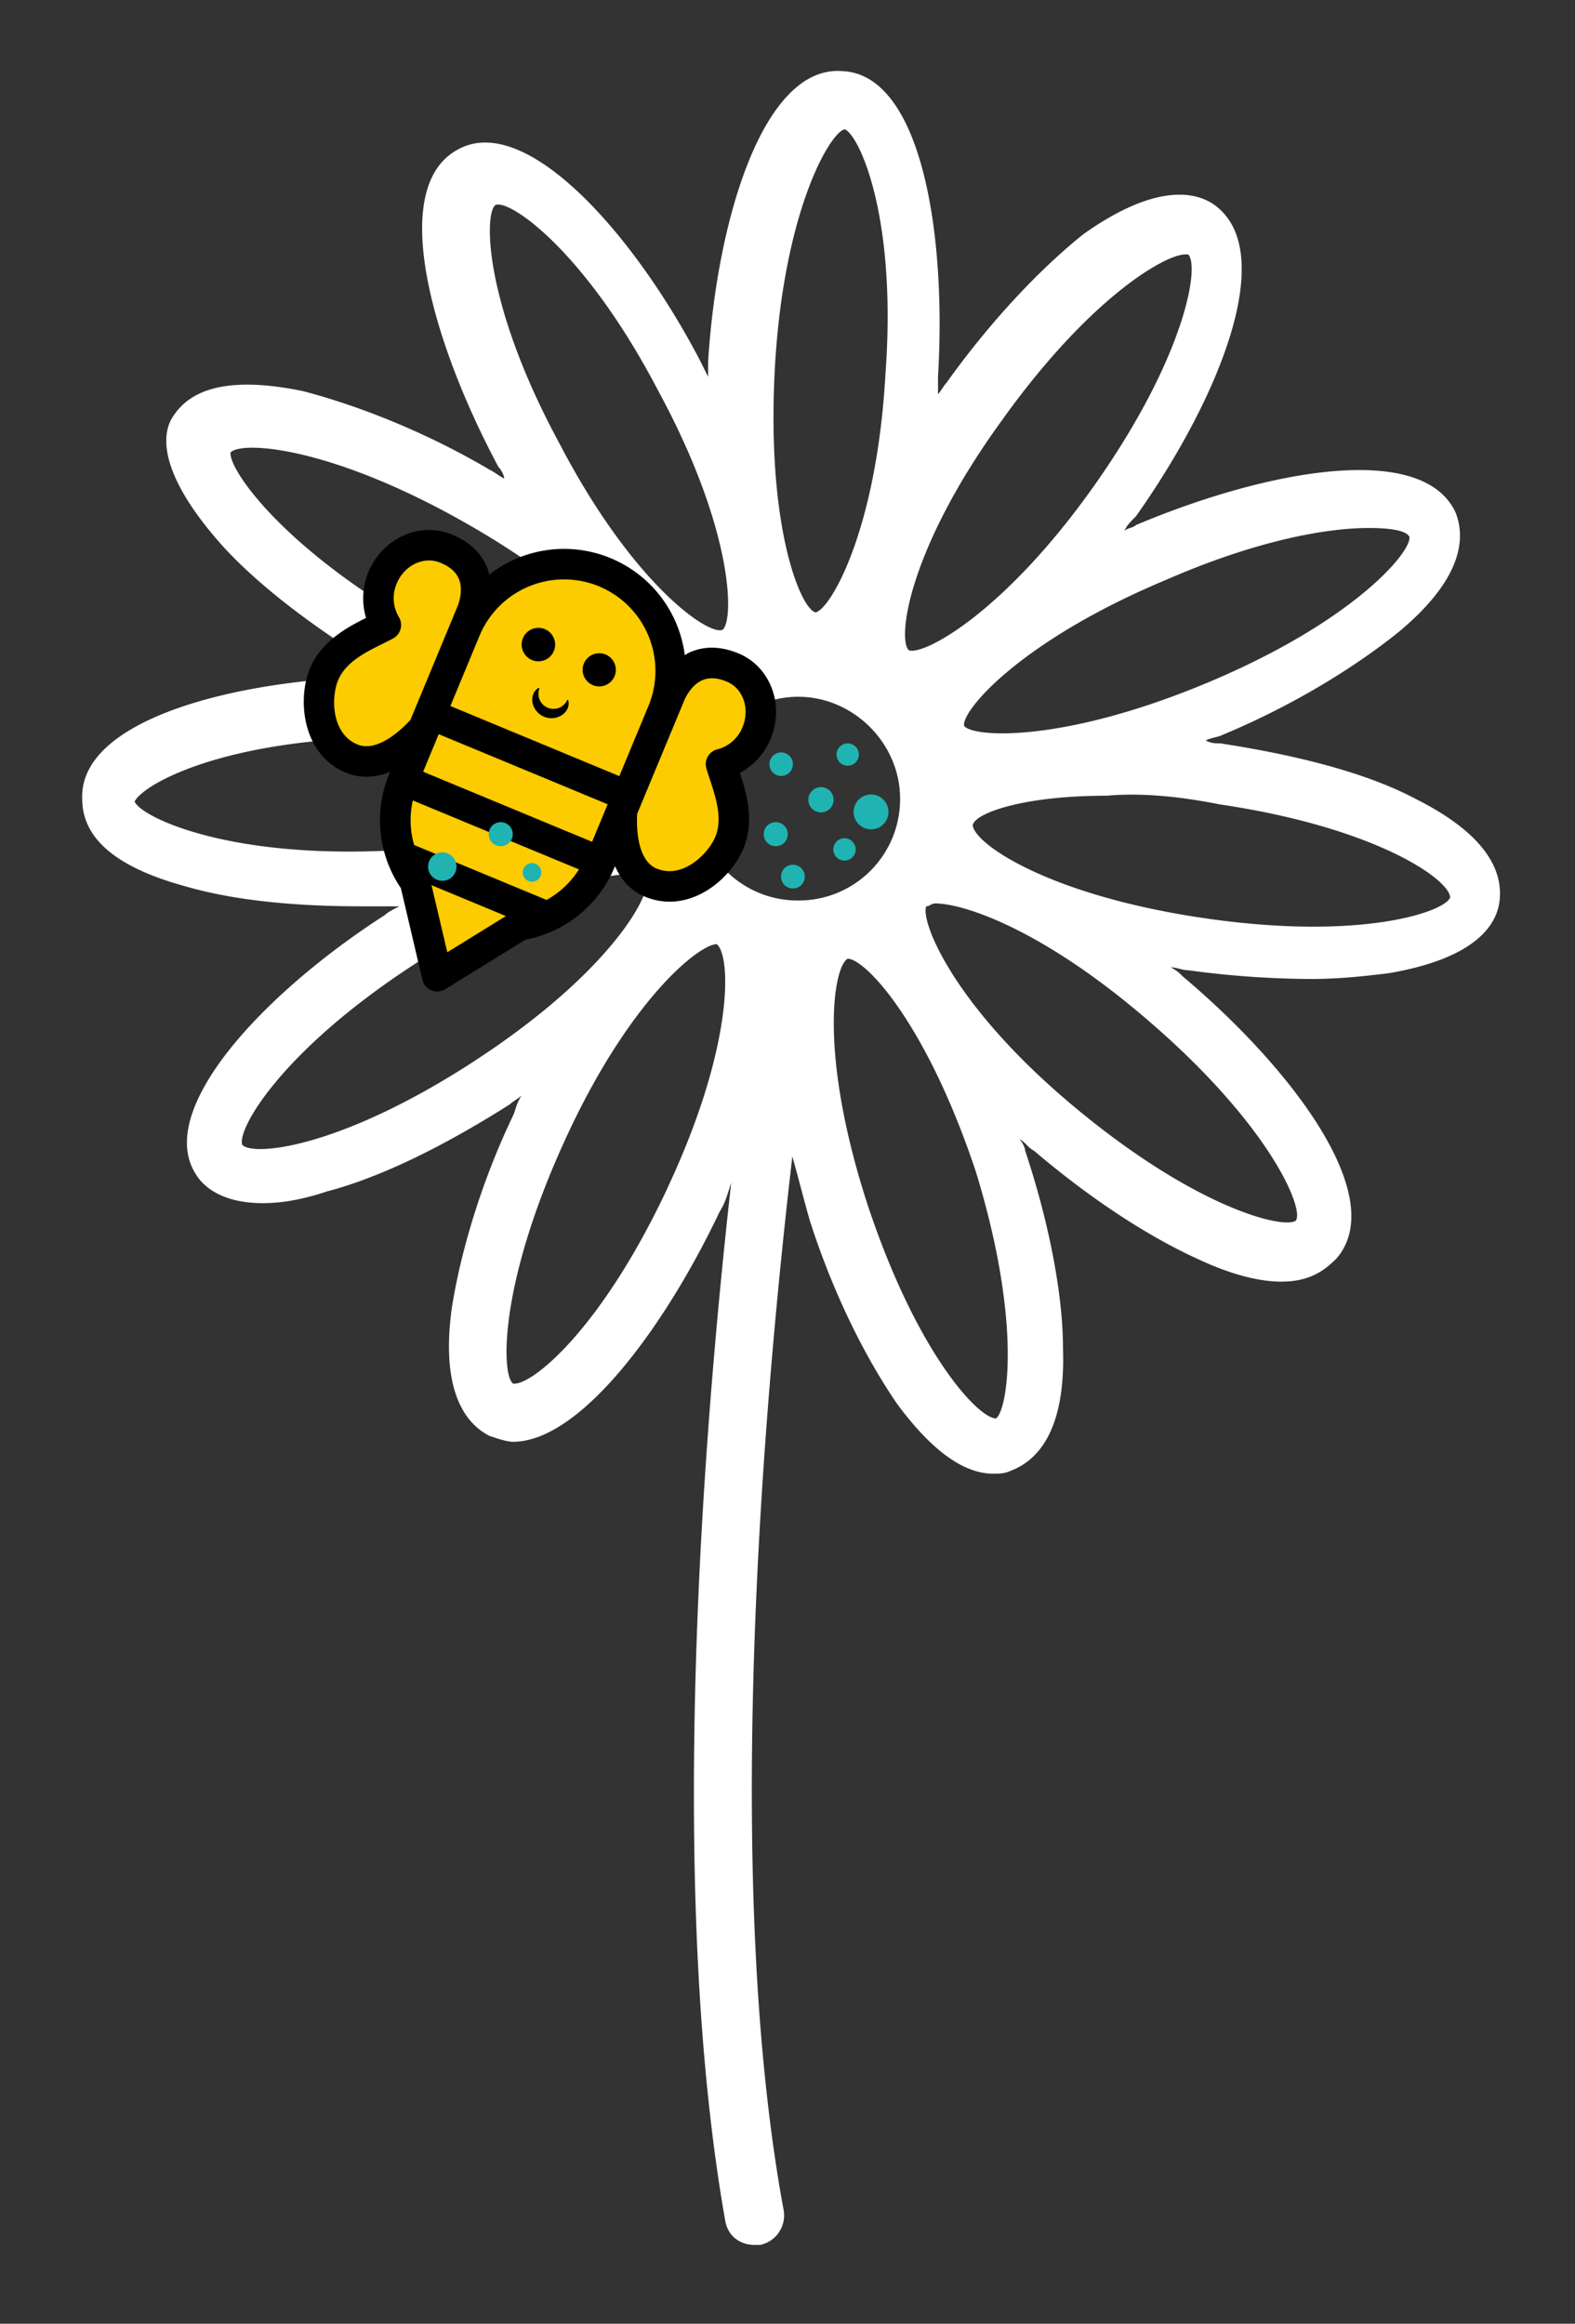 <svg id="Calque_1" data-name="Calque 1" xmlns="http://www.w3.org/2000/svg" viewBox="0 0 979.32 1444.94"><rect x="0" y="0" width="979.32" height="1444.94" fill="#333333" stroke="none"/><defs><style>.cls-1{fill:#fff;}.cls-2{fill:#fccb00;}.cls-3{fill:#1fb4b1;}</style></defs><title>Plan de travail 1</title><path class="cls-1" d="M114.46,550.89c30.76,9.05,68.76,12.67,110.39,12.67h23.52c-3.62,1.81-7.24,3.61-9.05,5.42-76,48.86-143,121.25-117.62,161.06,5.43,9.05,18.09,18.09,41.62,18.09,10.86,0,23.52-1.81,39.81-7.23,34.38-9,74.19-29,114-54.29,1.81-1.81,5.43-3.62,7.24-5.43-3.62,5.43-3.62,9.05-5.43,12.67-19.9,41.62-32.57,85-38,119.43-7.24,52.48,9.05,72.38,23.53,79.62,5.43,1.81,10.86,3.62,14.47,3.62,41.63,0,94.1-70.57,128.49-143,3.61-5.43,5.42-12.66,7.23-18.09-18.09,161-39.81,441.54-3.62,646,1.81,9,9,14.48,18.1,14.48h3.62a18.77,18.77,0,0,0,14.48-21.72c-38-206.29-12.67-499.44,5.43-655.07,3.61,12.67,7.23,27.14,10.85,39.81,14.48,45.24,34.39,85,54.29,114,25.34,34.38,45.24,43.43,59.72,43.43,3.62,0,7.24,0,10.86-1.81,14.47-5.43,34.38-21.72,32.57-76,0-34.38-9.05-79.62-23.53-123.05,0-1.81-1.81-5.43-3.62-7.24,3.62,1.81,5.43,5.43,9.05,7.24,36.19,30.76,72.39,54.29,105,68.77,19.9,9,36.19,12.66,48.86,12.66,18.09,0,27.14-7.23,34.38-14.47,32.57-38-27.14-117.63-95.91-175.53a25,25,0,0,0-7.24-5.43c3.62,0,7.24,1.81,10.86,1.81a577,577,0,0,0,76,5.43c18.1,0,34.39-1.81,48.86-3.62,52.48-9,67-29,68.77-45.24S927,520.13,879.92,496.6c-30.76-16.29-74.19-27.14-121.24-34.38-3.62,0-5.43,0-9-1.81,3.62-1.81,7.24-1.81,10.86-3.62,43.43-18.1,81.43-41.62,108.57-63.34,41.62-34.38,41.62-59.71,36.19-74.19-19.9-45.24-117.62-27.14-199,7.24-1.81,1.81-5.43,1.81-7.24,3.62,1.81-3.62,3.62-5.43,7.24-9.05,52.48-74.19,88.67-164.67,48.86-193.63-12.67-9-38-12.66-81.43,18.1-27.15,21.71-57.91,54.29-85.06,92.29h0c-1.81,1.81-3.62,5.43-5.42,7.24V234.21c5.42-90.48-10.86-188.2-59.72-190-48.86-3.62-77.81,92.29-83.24,181v9.05l-5.43-10.86C393.14,143.73,326.18,69.54,284.56,93.06c-43.43,23.53-16.28,119.43,25.34,197.25,1.81,1.81,3.62,5.43,3.62,7.23-3.62-1.8-5.43-3.61-9-5.42C264.66,268.59,223,252.3,188.65,243.26c-52.48-10.86-72.38,1.81-81.43,16.28S103.6,301.16,139.79,341c23.53,25.33,59.72,52.47,99.53,76,1.81,1.81,5.43,3.62,7.24,3.62H235.7c-90.48,1.81-186.39,27.14-184.58,76C51.12,514.7,62,536.41,114.46,550.89Zm181,108.57c-83.24,54.29-137.53,59.72-144.77,52.48C147,702.89,174.18,654,257.42,599.75c65.14-43.43,114-56.1,133.91-56.1,5.43,0,9.05,0,10.86,1.81C405.81,556.32,378.66,605.18,295.42,659.46Zm119.43,79.63c-41.62,88.67-85.05,123-95.91,121.24-7.23-5.43-9-61.53,32.58-152,39.81-86.86,83.24-121.24,94.1-121.24h0C454.66,594.32,456.47,650.42,414.85,739.09ZM619.34,882h0c-10.86,0-48.86-39.81-79.62-132.1C509,655.84,518,601.56,527.05,596.13h0c10.86,0,48.86,39.81,79.62,132.1C635.62,822.33,626.58,876.62,619.34,882ZM805.73,759c-7.24,5.43-61.53-7.24-137.53-70.57S572.29,572.6,575.91,563.56c1.81,0,3.62-1.81,5.43-1.81,18.09,0,66.95,16.28,132.1,72.38C789.44,699.28,811.15,751.75,805.73,759ZM758.68,500.22c97.71,14.48,143,47,143,57.91-3.61,9-56.09,27.14-153.81,12.66s-143-47-143-57.9c1.81-7.24,30.76-18.1,83.24-18.1Q718,492.08,758.68,500.22ZM724.29,360.88C782.2,335.55,825.63,328.31,851,328.31c14.47,0,23.52,1.81,25.33,5.43,1.81,9-34.38,52.48-124.86,90.48s-146.58,34.38-152,27.14C597.62,442.31,633.81,398.88,724.29,360.88ZM623,261.35h0c54.28-76,101.33-103.14,114-103.14h1.81c7.24,7.23-1.81,63.33-57.91,143S574.1,407.93,565.05,404.31C557.81,397.07,565.05,341,623,261.35ZM496.28,559.94A62.94,62.94,0,0,1,433,496.6c0-34.38,28.95-63.34,63.33-63.34s63.34,29,63.34,63.34A63,63,0,0,1,496.28,559.94ZM481.81,228.78c5.43-97.72,34.38-146.58,43.43-148.39,9,3.62,32.57,54.29,25.33,152-5.43,97.72-34.38,146.58-43.43,148.39C498.09,379,476.38,328.31,481.81,228.78ZM308.09,127.44c9-3.62,56.09,29,101.33,115.82,47.05,86.86,47.05,143,39.82,148.38-9.05,3.62-56.1-28.95-101.34-115.81C300.85,189,300.85,132.87,308.09,127.44ZM143.41,281.26c7.24-7.24,63.34-3.62,148.39,45.24s115.81,95.91,112.2,105c-7.24,7.24-63.34,3.62-148.39-45.23C172.37,337.36,141.6,290.31,143.41,281.26ZM235.7,458.6h14.48c88.67,0,133.91,21.71,135.72,30.76-1.81,9.05-50.67,36.19-150.2,39.81-97.72,3.62-148.38-21.71-152-30.76C89.13,487.55,138,460.41,235.7,458.6Z"/><path class="cls-2" d="M437,411.55l30.11,15.58L470.8,458l-13.87,14.58-5.65,25.26L458,515.26l-16.13,24.68L412.09,554.5,386.5,518.71l-18.19,26-28.1,14.93L302,588.21l-28.47,16.62-15.06-67L248,505.41l7.91-35.36-25.46,3.15L202.06,458l2.3-41.92L228.54,395l9-8.6,1-28.07s15.75-23,18.74-20.56,21.89,4.9,21.89,4.9l11.59,11.43.73,12.54,27.89-6.14L351,353.41l33.68,7.53,11.95,16.16,20,38.72Z"/><path d="M479.22,459.31c8.73-21-.24-44.81-20-53-10.92-4.53-21.12-4.75-30.32-.67-1.12.5-2.09,1.13-3.11,1.71a75.67,75.67,0,0,0-121.56-50.06,33.26,33.26,0,0,0-1.07-3.73c-3.63-9.47-11.07-16.59-22.11-21.17-19.9-8.25-43.18,2.14-51.91,23.17a42.62,42.62,0,0,0-1.53,28.68C216,390,199.75,398.71,192.7,415.7c-8,19.35-4.71,53.52,22.28,64.72,9.76,4,19.23,2.85,27.55-.46l-.53,1.27a75.17,75.17,0,0,0,7.25,71l13.4,57a9.47,9.47,0,0,0,14.2,5.89l49.83-30.78a75.17,75.17,0,0,0,55.4-45l.32-.78c3.52,7.93,9.26,15.15,18.67,19,27.14,11.26,53-10.22,61.24-30.06,7-17,1.8-34.62-2.25-46.88A42.78,42.78,0,0,0,479.22,459.31ZM339.86,559.59l-82.37-34.17a55.77,55.77,0,0,1-.8-27.7L360,540.6A55.66,55.66,0,0,1,339.86,559.59ZM263.1,479.86l9.68-23.35L377.84,500.1l-9.69,23.34ZM372.48,364.6a56.93,56.93,0,0,1,30.74,74.32L385.1,482.59,280.05,439l18.11-43.66A56.93,56.93,0,0,1,372.48,364.6Zm-88.36,13.33-28.88,69.62c-3.67,4.1-19.79,20.84-33,15.36-16.25-6.75-16.47-29.25-12-39.94,4.68-11.3,17.38-17.57,27.59-22.61,2.42-1.19,4.67-2.31,6.66-3.4A9.49,9.49,0,0,0,248,383.67a23,23,0,0,1-1.32-20.84c4.72-11.38,16.9-17.18,27.13-12.93,6.09,2.53,9.91,5.91,11.64,10.35C288.53,368.17,284.34,377.44,284.12,377.93Zm-6,214.2-9.8-41.71,46.25,19.19ZM444.8,520.29c-4.44,10.7-20.43,26.48-36.47,19.82-13.1-5.44-12.49-28.54-12.14-34.06L425.26,436c0-.1,3.69-9.59,11.35-13,4.32-1.92,9.34-1.64,15.35.86,10.1,4.19,14.48,16.85,9.76,28.23a23.08,23.08,0,0,1-15.62,13.84,9.48,9.48,0,0,0-6.89,11.83c.62,2.17,1.41,4.56,2.26,7.12C445,495.6,449.49,509,444.8,520.29Z"/><circle cx="334.77" cy="400.8" r="10.42"/><circle cx="372.6" cy="416.5" r="10.32"/><path d="M353.32,435.52c1,3.28-.77,7.08-3.89,9.12a12,12,0,0,1-18.3-7.63c-.75-3.65.68-7.59,3.71-9.19l.18-.09a.26.26,0,0,1,.36.11.28.28,0,0,1,0,.22,9.88,9.88,0,0,0,.17,7.12,9.47,9.47,0,0,0,12,5,9.81,9.81,0,0,0,5.17-4.9.27.27,0,0,1,.36-.12.25.25,0,0,1,.14.16Z"/><circle class="cls-3" cx="485.72" cy="475.19" r="7.31"/><circle class="cls-3" cx="311.36" cy="518.7" r="7.48"/><circle class="cls-3" cx="482.36" cy="518.7" r="7.48"/><circle class="cls-3" cx="330.79" cy="542.49" r="5.79"/><circle class="cls-3" cx="493.02" cy="545.07" r="7.39"/><circle class="cls-3" cx="275.02" cy="538.86" r="8.84"/><circle class="cls-3" cx="541.61" cy="504.86" r="10.84"/><circle class="cls-3" cx="525.09" cy="528.18" r="6.95"/><circle class="cls-3" cx="527.09" cy="469.18" r="6.95"/><circle class="cls-3" cx="510.47" cy="497.3" r="7.86"/></svg>